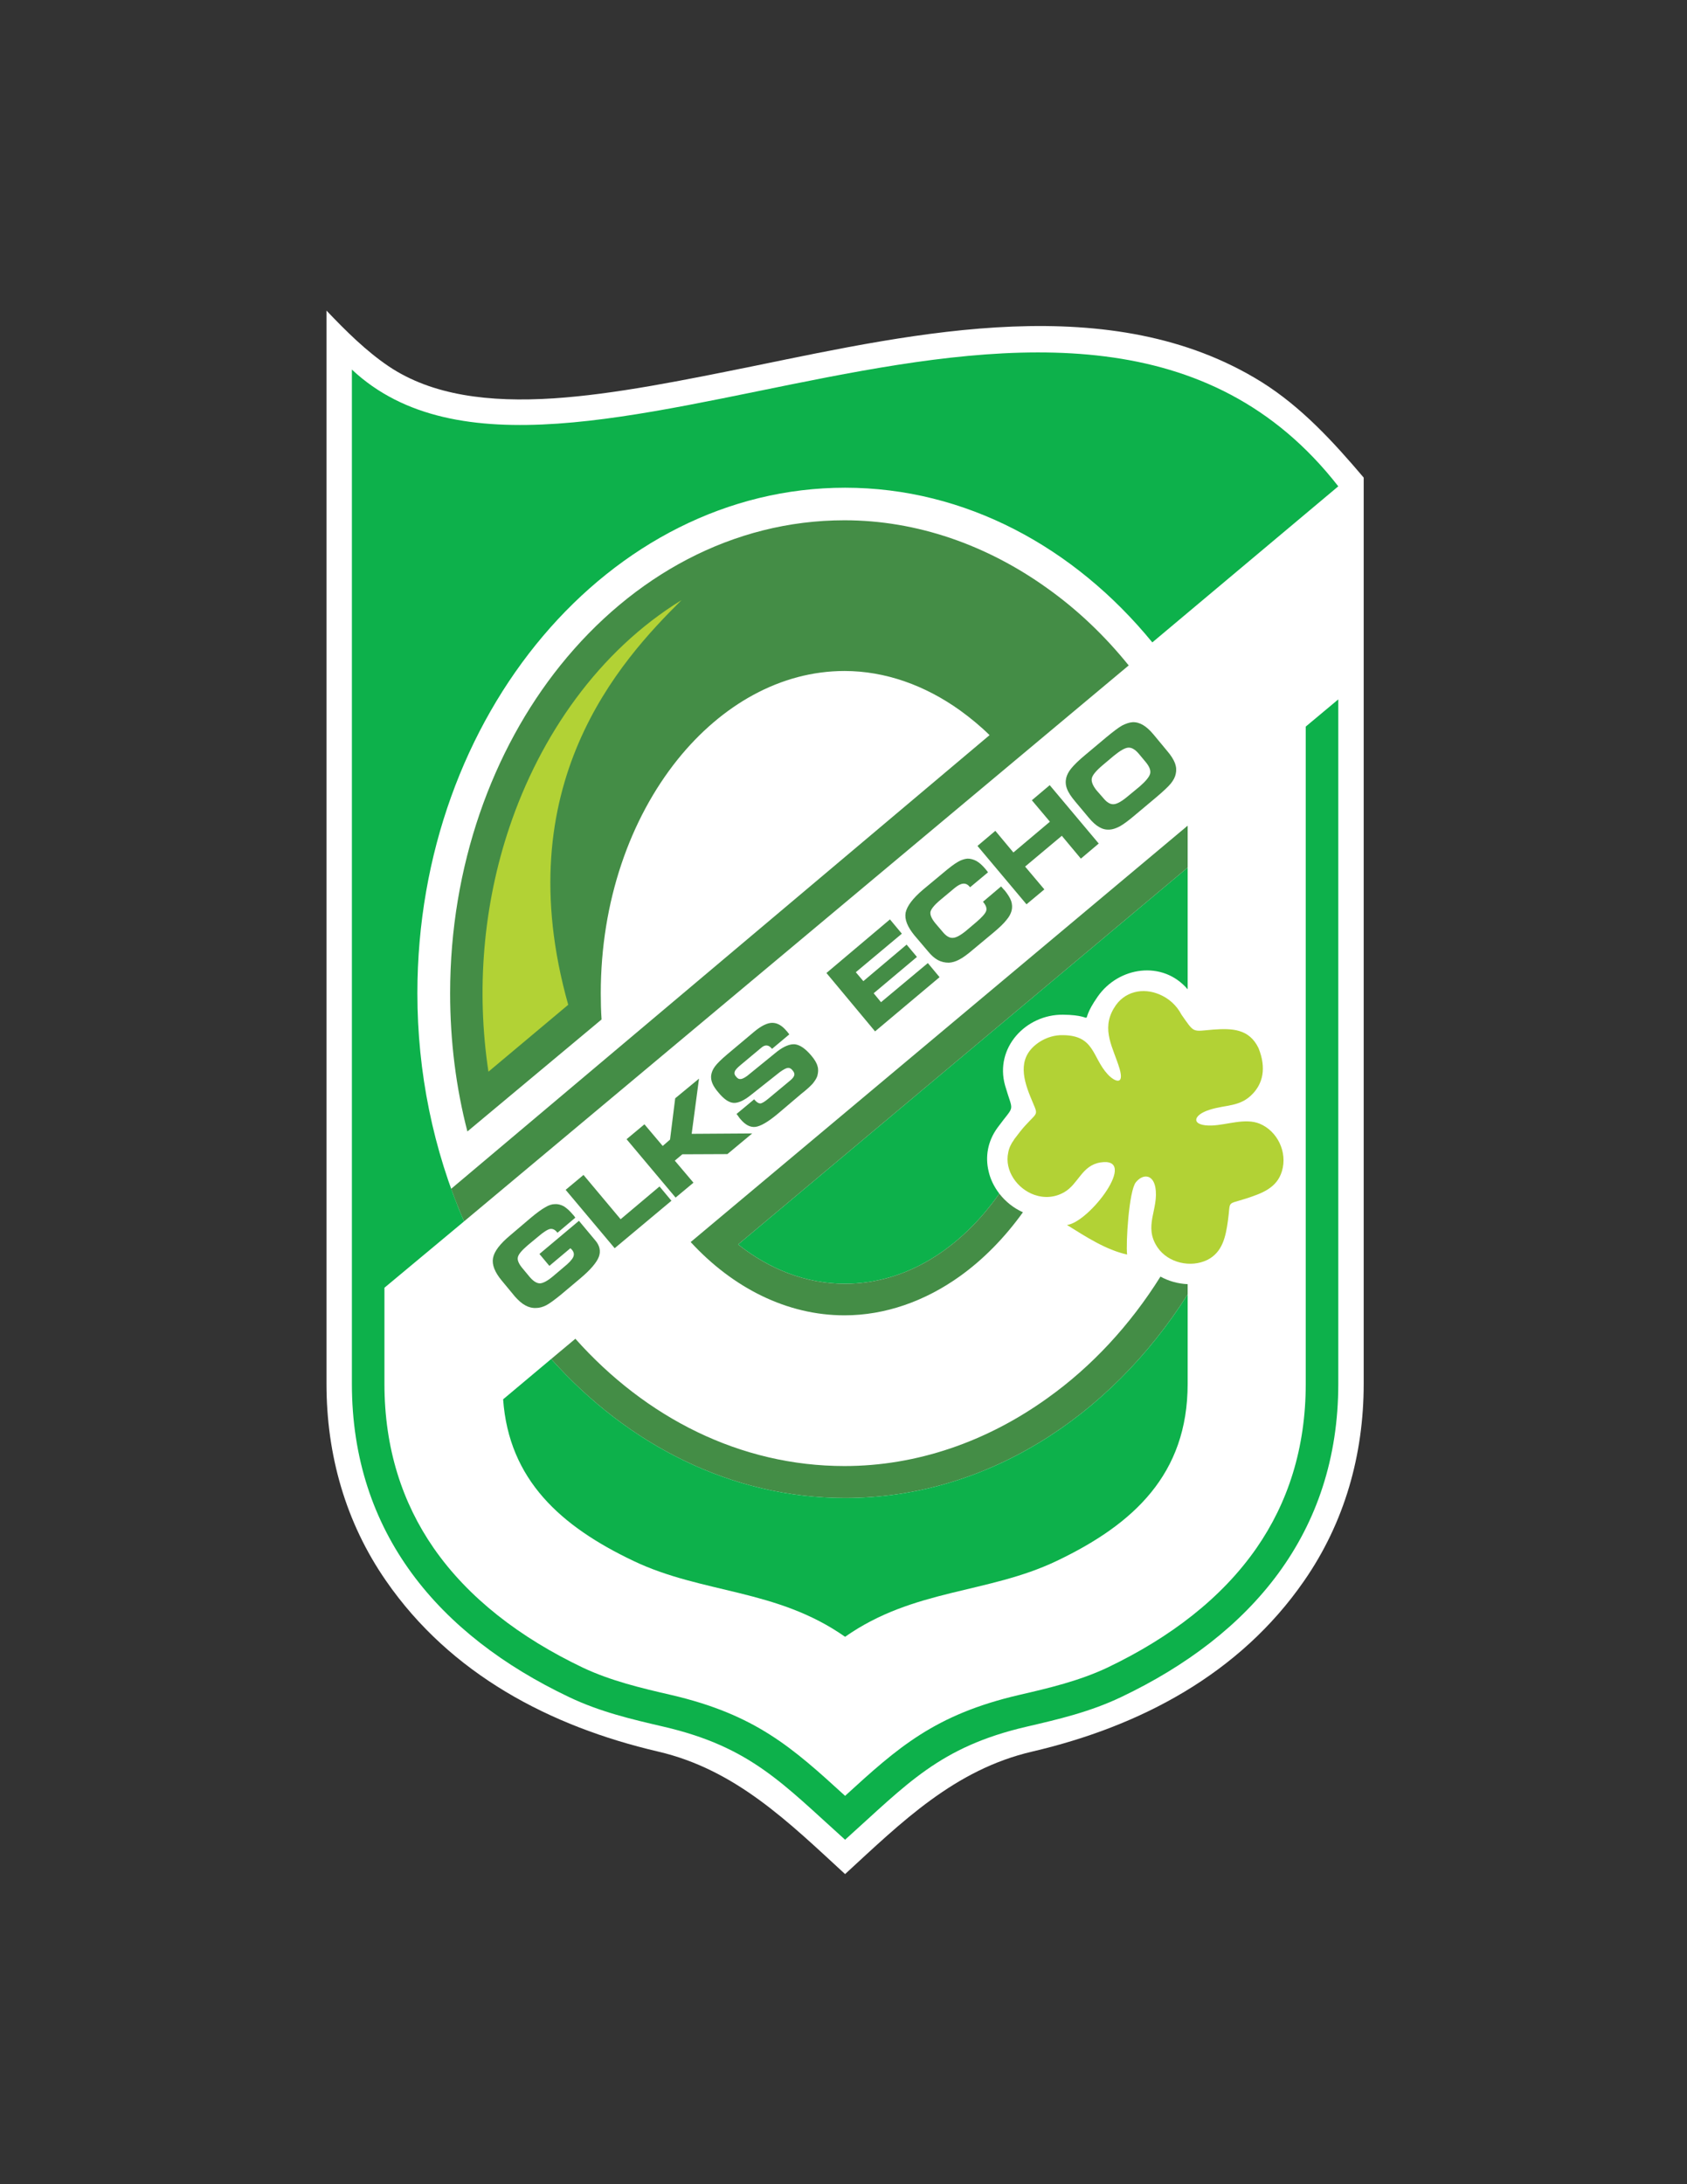 <?xml version="1.0" encoding="iso-8859-1"?>
<!-- Generator: Adobe Illustrator 24.0.1, SVG Export Plug-In . SVG Version: 6.00 Build 0)  -->
<svg version="1.1" id="Layer_1" xmlns="http://www.w3.org/2000/svg" xmlns:xlink="http://www.w3.org/1999/xlink" x="0px" y="0px"
	 viewBox="0 0 612 792" style="enable-background:new 0 0 612 792;" xml:space="preserve">
<rect x="0" y="0" width="612" height="792" fill="#333333" stroke="none"/>
<path style="fill:#FFFFFF;" d="M494.712,501.784V173.176c-10.944-12.888-22.536-25.56-37.008-34.632
	c-54.36-33.84-125.424-17.856-183.816-5.904c-25.92,5.256-51.048,10.368-73.08,11.808c-23.472,1.512-44.064-1.08-59.76-11.592
	c-8.136-5.472-15.552-12.816-22.608-20.232v9.216l0,0v14.976v364.968c0,25.704,6.912,50.256,21.6,71.424
	c23.4,33.84,59.472,52.776,98.712,61.92c28.152,6.552,47.376,25.632,67.824,44.424c20.448-18.792,39.672-37.872,67.896-44.424
	c39.168-9.144,75.24-28.08,98.64-61.92C487.8,552.04,494.712,527.488,494.712,501.784z"/>
<path style="fill:#9ACA3C;" d="M247.248,217.6c-30.096,18.504-51.264,49.176-62.424,82.296
	c-9.576,28.368-12.096,59.184-7.632,88.704l28.944-24.264C183.672,284.632,225.072,239.56,247.248,217.6z"/>
<path style="fill:#B2D235;" d="M387.072,444.184c8.208-1.008,26.208-24.84,12.168-22.68c-6.84,1.08-7.992,7.848-13.176,10.8
	c-3.384,1.944-7.2,2.232-10.872,0.936c-6.12-2.16-10.872-8.712-9.432-15.336c0.288-1.584,1.008-3.168,2.088-4.608v-0.072
	c1.728-2.304,3.024-3.96,4.104-5.112c4.896-5.4,4.752-3.24,1.872-10.368c-3.096-7.56-4.536-14.976,3.528-20.088
	c2.448-1.512,5.328-2.376,8.208-2.304c11.592,0.072,10.584,7.992,16.272,14.184c2.304,2.52,6.192,4.392,4.32-2.016
	c-2.232-7.488-6.768-14.04-2.088-21.888c3.672-6.336,10.728-7.559,16.56-5.04c3.312,1.368,6.192,3.888,7.992,7.344
	c4.824,6.84,3.744,6.048,11.52,5.4c6.912-0.504,13.032-0.288,16.416,6.696c3.024,7.488,1.368,12.888-2.016,16.488
	c-4.608,4.968-9.792,3.96-15.768,5.904c-6.408,2.016-6.696,5.976,0.936,5.688c5.472-0.216,12.024-2.808,17.28-0.648
	c6.408,2.664,10.152,10.296,8.064,17.208c-1.8,6.12-7.344,8.064-12.816,9.864c-7.56,2.448-5.688,0.504-6.768,8.064
	c-0.792,5.616-1.872,11.448-7.488,14.256c-6.048,2.952-14.184,1.08-18-4.464c-5.4-7.848,0.576-13.968-0.864-21.96
	c-0.936-4.68-4.536-4.824-7.056-1.728c-2.52,3.096-3.672,22.32-3.168,26.208C401.184,453.184,394.128,448.576,387.072,444.184z"/>
<g>
	<path style="fill:#448D46;" d="M202.248,446.992l-0.072-0.072c-0.792-1.008-1.656-1.44-2.592-1.296
		c-0.864,0.144-2.376,1.08-4.392,2.808l-3.816,3.168c-2.16,1.872-3.384,3.312-3.528,4.392c-0.216,1.008,0.432,2.448,1.872,4.104
		l2.448,2.952c1.296,1.512,2.52,2.304,3.744,2.304c1.152-0.072,2.808-0.936,4.824-2.664l3.744-3.168
		c1.872-1.512,3.024-2.736,3.456-3.672c0.432-0.936,0.288-1.8-0.432-2.664c-0.072-0.072-0.288-0.288-0.504-0.504
		c-0.072,0-0.072-0.072-0.072-0.072l-7.632,6.408l-3.6-4.32l14.328-12.024l5.832,6.984c1.728,1.944,2.16,4.032,1.368,6.12
		c-0.792,2.016-2.952,4.608-6.624,7.704l-7.2,6.048c-2.232,1.8-3.96,3.096-5.184,3.744c-1.296,0.648-2.52,1.008-3.744,1.008
		c-1.368,0.072-2.736-0.288-3.888-0.936c-1.224-0.648-2.448-1.728-3.744-3.168l-4.824-5.832c-2.52-3.024-3.6-5.76-3.168-8.136
		c0.432-2.448,2.52-5.184,6.336-8.352l7.2-6.12c2.304-1.944,4.104-3.24,5.4-3.96c1.296-0.792,2.448-1.152,3.528-1.152
		c1.08-0.072,2.16,0.216,3.24,0.792c1.008,0.648,2.088,1.584,3.168,2.88c0.288,0.288,0.504,0.576,0.648,0.72
		c0.072,0.216,0.216,0.36,0.36,0.504L202.248,446.992z"/>
	<polygon style="fill:#448D46;" points="225.144,442.096 239.256,430.216 243.576,435.4 222.984,452.608 205.2,431.44 
		211.68,426.04 	"/>
	<polygon style="fill:#448D46;" points="240.408,415.528 243.072,413.224 244.944,398.248 253.584,391.12 250.92,411.136 
		272.88,410.992 263.88,418.48 247.536,418.552 244.8,420.856 251.568,428.848 245.088,434.248 227.304,413.08 233.784,407.68 	"/>
	<path style="fill:#448D46;" d="M267.192,403.936l6.408-5.328l0.288,0.36c0.72,0.792,1.368,1.152,1.944,1.152
		c0.648-0.072,1.584-0.648,2.808-1.656l8.136-6.768c0.792-0.648,1.224-1.296,1.368-1.8c0.144-0.576-0.072-1.152-0.648-1.8
		c-0.504-0.648-1.08-0.936-1.728-0.864c-0.576,0.072-1.584,0.576-2.952,1.584l-10.368,8.208c-2.592,2.088-4.752,3.024-6.408,2.88
		c-1.656-0.144-3.456-1.368-5.4-3.744c-1.008-1.152-1.728-2.232-2.16-3.24c-0.432-1.008-0.576-1.944-0.504-2.88
		c0.144-1.152,0.576-2.232,1.368-3.312c0.792-1.08,2.304-2.592,4.536-4.464l9.864-8.28c2.448-2.016,4.608-3.096,6.408-3.096
		c1.872,0,3.6,1.008,5.256,3.024c0.144,0.072,0.216,0.216,0.36,0.432c0.144,0.144,0.288,0.36,0.576,0.72l-6.264,5.256l-0.072-0.072
		c-0.576-0.72-1.152-1.08-1.8-1.152c-0.648-0.072-1.368,0.216-2.088,0.864l-7.416,6.192c-1.296,1.08-2.016,1.872-2.16,2.448
		c-0.216,0.576-0.072,1.224,0.504,1.8c0.504,0.648,1.008,0.936,1.584,0.864c0.648,0,1.44-0.432,2.448-1.152l10.8-8.784
		c2.52-1.944,4.68-2.808,6.48-2.664c1.872,0.216,3.816,1.584,5.904,4.032c1.224,1.44,2.016,2.736,2.304,3.888
		c0.36,1.08,0.288,2.304-0.072,3.6c-0.288,0.864-0.864,1.728-1.656,2.736c-0.864,0.936-2.232,2.232-4.104,3.672l-8.568,7.273
		c-3.528,2.952-6.264,4.536-8.136,4.752c-1.872,0.216-3.672-0.72-5.472-2.88c-0.144-0.144-0.288-0.36-0.504-0.648
		C267.84,404.728,267.552,404.368,267.192,403.936z"/>
	<polygon style="fill:#448D46;" points="327.168,338.56 310.464,352.528 313.2,355.768 328.896,342.52 332.64,346.984 
		316.944,360.16 319.608,363.4 336.6,349.216 340.848,354.328 317.448,373.984 299.808,352.816 322.848,333.376 	"/>
	<path style="fill:#448D46;" d="M351.936,321.712l-0.216-0.216c-0.648-0.792-1.44-1.152-2.304-1.08
		c-0.864,0.072-1.872,0.576-3.096,1.584l-5.184,4.32c-2.232,1.872-3.384,3.312-3.6,4.392c-0.144,1.08,0.432,2.448,1.872,4.176
		l2.52,2.952c1.224,1.512,2.448,2.304,3.672,2.233c1.152,0,2.808-0.864,4.896-2.592l3.744-3.168c2.016-1.728,3.24-3.096,3.528-4.032
		c0.288-0.936-0.072-1.944-1.008-3.096l-0.144-0.216l6.552-5.544c0,0.072,0.072,0.144,0.144,0.144
		c0.504,0.648,0.936,1.08,1.224,1.368c1.08,1.368,1.872,2.592,2.304,3.816c0.36,1.152,0.432,2.304,0.144,3.456
		c-0.288,1.08-0.864,2.232-1.872,3.384c-0.936,1.224-2.52,2.736-4.752,4.608l-7.272,6.048c-2.16,1.872-3.888,3.096-5.184,3.744
		c-1.224,0.648-2.448,1.008-3.672,1.08c-1.44,0-2.736-0.288-3.96-0.936c-1.224-0.648-2.448-1.728-3.672-3.24l-4.896-5.76
		c-2.52-3.096-3.6-5.76-3.168-8.208c0.504-2.376,2.592-5.184,6.336-8.352l7.272-6.048c2.304-1.944,4.104-3.312,5.4-4.032
		c1.224-0.72,2.448-1.08,3.456-1.152c1.08,0,2.16,0.288,3.24,0.864c1.008,0.576,2.088,1.512,3.24,2.88
		c0.216,0.288,0.432,0.504,0.576,0.72c0.144,0.144,0.216,0.288,0.36,0.504L351.936,321.712z"/>
	<polygon style="fill:#448D46;" points="378.864,322.504 372.384,327.904 354.6,306.736 361.08,301.264 367.632,309.112 
		380.88,297.952 374.328,290.176 380.808,284.704 398.592,305.872 392.112,311.344 385.2,303.064 371.88,314.224 	"/>
	<path style="fill:#448D46;" d="M411.984,295.36c-2.448,2.088-4.392,3.528-5.688,4.248c-1.368,0.72-2.592,1.152-3.816,1.224
		c-1.296,0.072-2.52-0.216-3.744-0.936c-1.152-0.648-2.448-1.8-3.816-3.456l-4.824-5.76c-1.512-1.8-2.52-3.312-3.024-4.68
		c-0.504-1.296-0.576-2.664-0.288-3.888c0.288-1.152,0.864-2.304,1.872-3.528c1.008-1.224,2.664-2.88,5.112-4.896l7.56-6.336
		c2.448-2.016,4.32-3.456,5.688-4.248c1.44-0.72,2.664-1.152,3.816-1.224c1.296-0.072,2.592,0.288,3.816,1.008
		c1.224,0.72,2.52,1.872,3.888,3.528l4.896,5.904c1.368,1.584,2.304,3.096,2.808,4.392c0.504,1.368,0.576,2.664,0.288,3.888
		c-0.216,1.152-0.864,2.376-1.8,3.528c-1.008,1.224-2.736,2.808-5.184,4.896L411.984,295.36L411.984,295.36z M409.32,288.592
		l4.104-3.384c2.232-1.944,3.528-3.528,3.816-4.68c0.288-1.224-0.288-2.592-1.584-4.176l-2.52-3.024
		c-1.296-1.512-2.52-2.304-3.816-2.232c-1.224,0.072-2.952,1.08-5.256,2.952l-4.104,3.456c-2.376,2.016-3.672,3.6-3.888,4.752
		c-0.216,1.152,0.36,2.592,1.656,4.248l2.52,2.88c1.296,1.584,2.52,2.304,3.744,2.232
		C405.288,291.544,407.016,290.536,409.32,288.592z"/>
</g>
<path style="fill:#448D46;" d="M163.656,431.08l195.336-164.52c-3.384-3.312-6.984-6.264-10.656-8.928
	c-12.744-9.143-27.216-14.328-41.976-14.328c-23.184,0-44.64,12.312-60.552,32.112c-17.208,21.456-27.864,51.408-27.864,84.744
	c0,3.24,0.072,6.336,0.288,9.504l-48.672,40.608c-4.104-15.768-6.264-32.688-6.264-50.112c0-46.008,15.264-88.128,40.032-118.944
	c26.064-32.4,62.496-52.56,103.032-52.56c26.208,0,51.696,8.928,73.728,24.768c10.8,7.704,20.664,17.064,29.376,27.864
	l-241.128,201.6C166.68,439,165.096,435.112,163.656,431.08z"/>
<path style="fill:#448D46;" d="M430.848,469.384v-3.744c-3.456-0.144-6.84-1.08-9.864-2.736
	c-11.088,17.712-25.056,32.688-40.896,43.992c-22.032,15.84-47.448,24.696-73.728,24.696c-37.8,0-72.072-17.496-97.632-46.152
	l-8.784,7.344c27.864,31.176,65.448,50.4,106.632,50.4C357.264,543.184,402.48,514.096,430.848,469.384z"/>
<path style="fill:#B2D235;" d="M247.248,217.6c-30.096,18.504-51.264,49.176-62.424,82.296
	c-9.576,28.368-12.096,59.184-7.632,88.704l28.944-24.264C183.672,284.632,225.072,239.56,247.248,217.6z"/>
<path style="fill:#0DB14B;" d="M139.464,466.936v34.848c0,23.4,6.48,43.128,17.856,59.544c12.6,18.144,31.32,32.472,54.072,43.344
	c10.224,4.824,21.168,7.416,32.112,9.936c30.6,7.128,43.92,19.08,63.072,36.576c19.152-17.496,32.472-29.448,63.072-36.576
	c10.944-2.52,21.888-5.112,32.112-9.936c22.752-10.872,41.472-25.2,54.072-43.344c11.376-16.416,17.856-36.144,17.856-59.544
	v-238.32l11.808-9.864v248.184c0,54.144-31.68,91.152-78.696,113.544c-11.304,5.4-22.68,8.064-34.488,10.8
	c-31.536,7.344-43.2,20.736-65.736,40.968c-22.536-20.232-34.2-33.624-65.736-40.968c-11.808-2.736-23.184-5.4-34.488-10.8
	c-47.016-22.392-78.696-59.4-78.696-113.544V136.816l0,0v-2.808c75.384,70.632,264.672-77.184,357.84,42.336l0,0l0,0l-67.464,56.592
	c-28.224-34.488-67.824-56.088-111.456-56.088c-85.392,0-155.16,82.368-155.16,183.312c0,28.584,5.688,56.664,16.92,82.728
	L139.464,466.936z"/>
<path style="fill:#0DB14B;" d="M362.52,432.808c-1.872-2.448-3.24-5.184-3.888-8.136c-1.224-5.112-0.432-10.728,3.24-15.768
	c6.48-8.856,5.76-4.896,2.736-15.336c-3.816-13.68,7.56-25.776,21.024-25.632c13.824,0.144,4.608,4.896,12.528-6.48
	c7.56-10.944,23.616-13.392,32.688-2.736v-44.136L267.768,451.24c11.448,9.072,24.696,14.256,38.808,14.256
	C328.536,465.496,348.408,452.896,362.52,432.808z"/>
<path style="fill:#448D46;" d="M250.56,450.376c15.264,16.56,34.848,26.568,55.8,26.568c14.76,0,29.232-5.112,41.976-14.256
	c8.424-6.048,16.128-13.896,22.752-23.112c-3.384-1.512-6.336-3.888-8.568-6.768c-14.112,20.088-33.984,32.688-55.944,32.688
	c-14.112,0-27.36-5.184-38.808-14.256l163.08-136.656v-15.192L250.56,450.376z"/>
<path style="fill:#0DB14B;" d="M182.52,507.4c2.088,29.232,20.952,46.08,47.304,58.608c25.056,11.952,51.84,10.008,76.752,27.504
	c24.912-17.496,51.696-15.552,76.752-27.504c27.936-13.32,47.52-31.464,47.52-64.224v-32.4c-28.368,44.712-73.584,73.8-124.272,73.8
	c-41.184,0-78.768-19.224-106.632-50.4L182.52,507.4z"/>
</svg>
